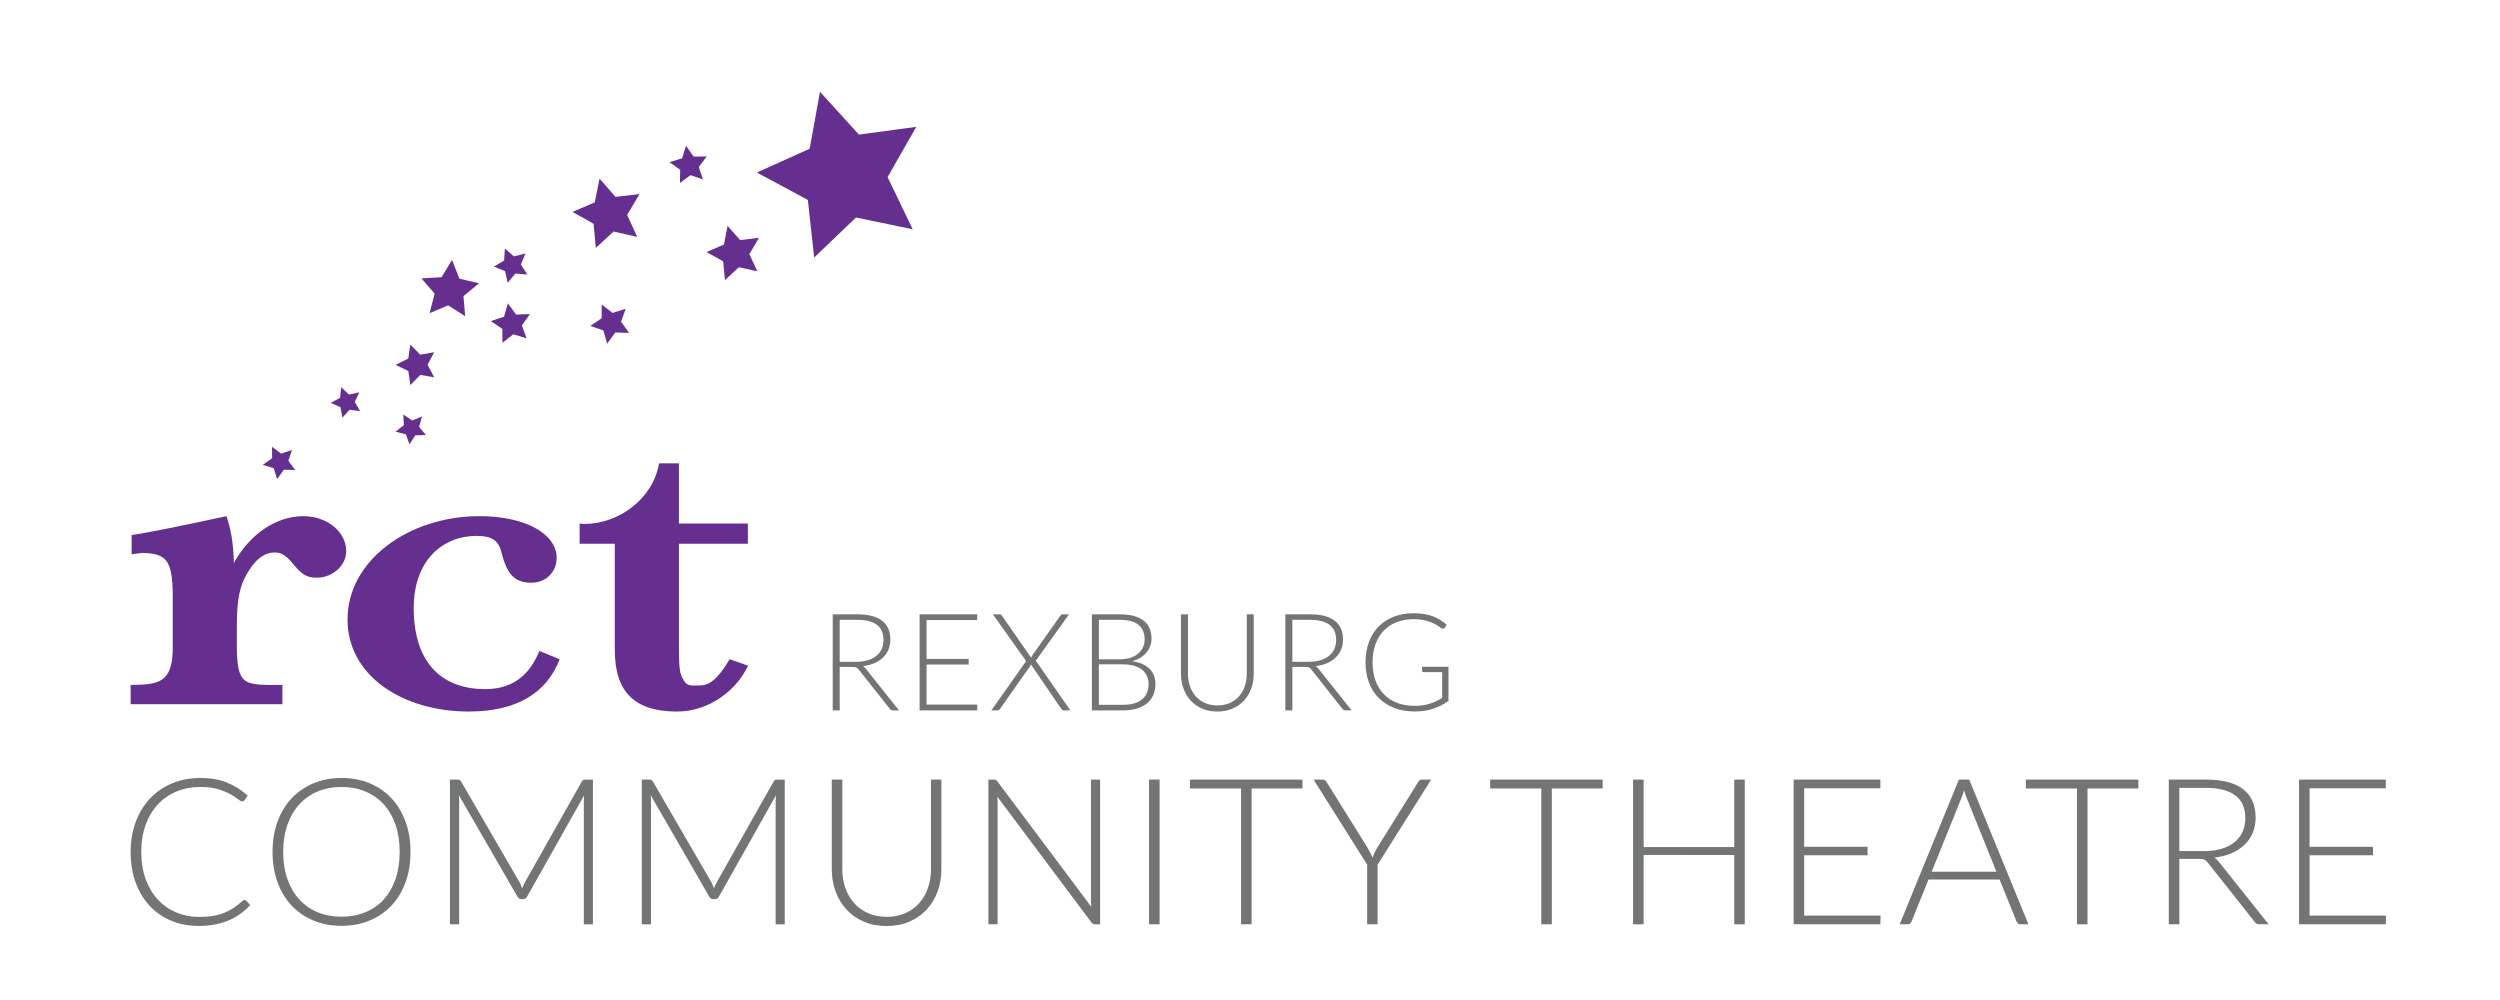<?xml version="1.0" encoding="UTF-8" standalone="no"?>
<!-- Created with Inkscape (http://www.inkscape.org/) -->

<svg
   width="375mm"
   height="150mm"
   viewBox="0 0 375 150"
   version="1.1"
   id="svg1"
   inkscape:version="1.3 (0e150ed, 2023-07-21)"
   sodipodi:docname="rct-logo.svg"
   inkscape:export-filename="rct-logo.png"
   inkscape:export-xdpi="96"
   inkscape:export-ydpi="96"
   xmlns:inkscape="http://www.inkscape.org/namespaces/inkscape"
   xmlns:sodipodi="http://sodipodi.sourceforge.net/DTD/sodipodi-0.dtd"
   xmlns="http://www.w3.org/2000/svg"
   xmlns:svg="http://www.w3.org/2000/svg">
  <sodipodi:namedview
     id="namedview1"
     pagecolor="#505050"
     bordercolor="#ffffff"
     borderopacity="1"
     inkscape:showpageshadow="0"
     inkscape:pageopacity="0"
     inkscape:pagecheckerboard="1"
     inkscape:deskcolor="#505050"
     inkscape:document-units="mm"
     inkscape:zoom="0.46368897"
     inkscape:cx="740.79829"
     inkscape:cy="335.3541"
     inkscape:window-width="1392"
     inkscape:window-height="1212"
     inkscape:window-x="2240"
     inkscape:window-y="25"
     inkscape:window-maximized="0"
     inkscape:current-layer="layer1" />
  <defs
     id="defs1">
    <clipPath
       clipPathUnits="userSpaceOnUse"
       id="clipPath2">
      <path
         d="M 0,723 H 1740 V 0 H 0 Z"
         transform="translate(-98.211,-357.074)"
         id="path2" />
    </clipPath>
    <clipPath
       clipPathUnits="userSpaceOnUse"
       id="clipPath4">
      <path
         d="M 0,723 H 1740 V 0 H 0 Z"
         transform="translate(-391.452,-271.997)"
         id="path4" />
    </clipPath>
    <clipPath
       clipPathUnits="userSpaceOnUse"
       id="clipPath6">
      <path
         d="M 0,723 H 1740 V 0 H 0 Z"
         transform="translate(-473.133,-351.153)"
         id="path6" />
    </clipPath>
    <clipPath
       clipPathUnits="userSpaceOnUse"
       id="clipPath8">
      <path
         d="M 0,723 H 1740 V 0 H 0 Z"
         transform="translate(-594.647,-270.277)"
         id="path8" />
    </clipPath>
    <clipPath
       clipPathUnits="userSpaceOnUse"
       id="clipPath10">
      <path
         d="M 0,723 H 1740 V 0 H 0 Z"
         transform="translate(-677.51,-240.935)"
         id="path10" />
    </clipPath>
    <clipPath
       clipPathUnits="userSpaceOnUse"
       id="clipPath12">
      <path
         d="M 0,723 H 1740 V 0 H 0 Z"
         transform="translate(-741.26,-236.983)"
         id="path12" />
    </clipPath>
    <clipPath
       clipPathUnits="userSpaceOnUse"
       id="clipPath14">
      <path
         d="M 0,723 H 1740 V 0 H 0 Z"
         transform="translate(-777.296,-240.797)"
         id="path14" />
    </clipPath>
    <clipPath
       clipPathUnits="userSpaceOnUse"
       id="clipPath16">
      <path
         d="M 0,723 H 1740 V 0 H 0 Z"
         transform="translate(-841.93,-240.378)"
         id="path16" />
    </clipPath>
    <clipPath
       clipPathUnits="userSpaceOnUse"
       id="clipPath18">
      <path
         d="M 0,723 H 1740 V 0 H 0 Z"
         transform="translate(-904.704,-270.277)"
         id="path18" />
    </clipPath>
    <clipPath
       clipPathUnits="userSpaceOnUse"
       id="clipPath20">
      <path
         d="M 0,723 H 1740 V 0 H 0 Z"
         transform="translate(-1000.261,-266.836)"
         id="path20" />
    </clipPath>
    <clipPath
       clipPathUnits="userSpaceOnUse"
       id="clipPath22">
      <path
         d="M 0,723 H 1740 V 0 H 0 Z"
         transform="translate(-175.508,-107.128)"
         id="path22" />
    </clipPath>
    <clipPath
       clipPathUnits="userSpaceOnUse"
       id="clipPath24">
      <path
         d="M 0,723 H 1740 V 0 H 0 Z"
         transform="translate(-281.831,-140.048)"
         id="path24" />
    </clipPath>
    <clipPath
       clipPathUnits="userSpaceOnUse"
       id="clipPath26">
      <path
         d="M 0,723 H 1740 V 0 H 0 Z"
         transform="translate(-414.208,-189.568)"
         id="path26" />
    </clipPath>
    <clipPath
       clipPathUnits="userSpaceOnUse"
       id="clipPath28">
      <path
         d="M 0,723 H 1740 V 0 H 0 Z"
         transform="translate(-545.605,-189.568)"
         id="path28" />
    </clipPath>
    <clipPath
       clipPathUnits="userSpaceOnUse"
       id="clipPath30">
      <path
         d="M 0,723 H 1740 V 0 H 0 Z"
         transform="translate(-615.366,-95.572)"
         id="path30" />
    </clipPath>
    <clipPath
       clipPathUnits="userSpaceOnUse"
       id="clipPath32">
      <path
         d="M 0,723 H 1740 V 0 H 0 Z"
         transform="translate(-761.612,-189.568)"
         id="path32" />
    </clipPath>
    <clipPath
       clipPathUnits="userSpaceOnUse"
       id="clipPath34">
      <path
         d="M 0,723 H 1740 V 0 H 0 Z"
         id="path34" />
    </clipPath>
    <clipPath
       clipPathUnits="userSpaceOnUse"
       id="clipPath36">
      <path
         d="M 0,723 H 1740 V 0 H 0 Z"
         transform="translate(-900.223,-183.474)"
         id="path36" />
    </clipPath>
    <clipPath
       clipPathUnits="userSpaceOnUse"
       id="clipPath38">
      <path
         d="M 0,723 H 1740 V 0 H 0 Z"
         transform="translate(-951.703,-131.293)"
         id="path38" />
    </clipPath>
    <clipPath
       clipPathUnits="userSpaceOnUse"
       id="clipPath40">
      <path
         d="M 0,723 H 1740 V 0 H 0 Z"
         transform="translate(-1105.865,-183.474)"
         id="path40" />
    </clipPath>
    <clipPath
       clipPathUnits="userSpaceOnUse"
       id="clipPath42">
      <path
         d="M 0,723 H 1740 V 0 H 0 Z"
         transform="translate(-1203.221,-189.568)"
         id="path42" />
    </clipPath>
    <clipPath
       clipPathUnits="userSpaceOnUse"
       id="clipPath44">
      <path
         d="M 0,723 H 1740 V 0 H 0 Z"
         transform="translate(-1296.236,-96.412)"
         id="path44" />
    </clipPath>
    <clipPath
       clipPathUnits="userSpaceOnUse"
       id="clipPath46">
      <path
         d="M 0,723 H 1740 V 0 H 0 Z"
         transform="translate(-1375.591,-126.46)"
         id="path46" />
    </clipPath>
    <clipPath
       clipPathUnits="userSpaceOnUse"
       id="clipPath48">
      <path
         d="M 0,723 H 1740 V 0 H 0 Z"
         transform="translate(-1472.81,-183.474)"
         id="path48" />
    </clipPath>
    <clipPath
       clipPathUnits="userSpaceOnUse"
       id="clipPath50">
      <path
         d="M 0,723 H 1740 V 0 H 0 Z"
         transform="translate(-1518.055,-140.608)"
         id="path50" />
    </clipPath>
    <clipPath
       clipPathUnits="userSpaceOnUse"
       id="clipPath52">
      <path
         d="M 0,723 H 1740 V 0 H 0 Z"
         transform="translate(-1642.449,-96.412)"
         id="path52" />
    </clipPath>
    <clipPath
       clipPathUnits="userSpaceOnUse"
       id="clipPath54">
      <path
         d="M 0,723 H 1740 V 0 H 0 Z"
         transform="translate(-633.257,-566.542)"
         id="path54" />
    </clipPath>
    <clipPath
       clipPathUnits="userSpaceOnUse"
       id="clipPath56">
      <path
         d="M 0,723 H 1740 V 0 H 0 Z"
         transform="translate(-526.849,-537.731)"
         id="path56" />
    </clipPath>
    <clipPath
       clipPathUnits="userSpaceOnUse"
       id="clipPath58">
      <path
         d="M 0,723 H 1740 V 0 H 0 Z"
         transform="translate(-489.583,-600.678)"
         id="path58" />
    </clipPath>
    <clipPath
       clipPathUnits="userSpaceOnUse"
       id="clipPath60">
      <path
         d="M 0,723 H 1740 V 0 H 0 Z"
         transform="translate(-369.263,-535.516)"
         id="path60" />
    </clipPath>
    <clipPath
       clipPathUnits="userSpaceOnUse"
       id="clipPath62">
      <path
         d="M 0,723 H 1740 V 0 H 0 Z"
         transform="translate(-305.479,-465.156)"
         id="path62" />
    </clipPath>
    <clipPath
       clipPathUnits="userSpaceOnUse"
       id="clipPath64">
      <path
         d="M 0,723 H 1740 V 0 H 0 Z"
         transform="translate(-299.759,-425.616)"
         id="path64" />
    </clipPath>
    <clipPath
       clipPathUnits="userSpaceOnUse"
       id="clipPath66">
      <path
         d="M 0,723 H 1740 V 0 H 0 Z"
         transform="translate(-254.722,-441.952)"
         id="path66" />
    </clipPath>
    <clipPath
       clipPathUnits="userSpaceOnUse"
       id="clipPath68">
      <path
         d="M 0,723 H 1740 V 0 H 0 Z"
         transform="translate(-210.259,-401.683)"
         id="path68" />
    </clipPath>
    <clipPath
       clipPathUnits="userSpaceOnUse"
       id="clipPath70">
      <path
         d="M 0,723 H 1740 V 0 H 0 Z"
         transform="translate(-368.793,-491.772)"
         id="path70" />
    </clipPath>
    <clipPath
       clipPathUnits="userSpaceOnUse"
       id="clipPath72">
      <path
         d="M 0,723 H 1740 V 0 H 0 Z"
         transform="translate(-438.985,-495.545)"
         id="path72" />
    </clipPath>
    <clipPath
       clipPathUnits="userSpaceOnUse"
       id="clipPath74">
      <path
         d="M 0,723 H 1740 V 0 H 0 Z"
         transform="translate(-326.705,-506.984)"
         id="path74" />
    </clipPath>
    <clipPath
       clipPathUnits="userSpaceOnUse"
       id="clipPath76">
      <path
         d="M 0,723 H 1740 V 0 H 0 Z"
         transform="translate(-444.556,-561.317)"
         id="path76" />
    </clipPath>
  </defs>
  <g
     inkscape:label="Layer 1"
     inkscape:groupmode="layer"
     id="layer1">
    <path
       id="path1"
       d="m 0,0 c 10.898,1.573 35.991,6.662 64.938,12.953 3.065,-8.493 4.768,-18.873 5.109,-32.085 10.897,19.817 28.947,32.085 47.678,32.085 15.665,0 29.244,-10.38 29.244,-23.907 0,-10.38 -9.833,-18.244 -20.049,-18.244 -7.152,0 -10.557,2.202 -17.369,10.696 -4.086,4.718 -7.152,6.605 -11.579,6.605 -6.47,0 -12.26,-4.089 -17.368,-11.953 -6.471,-10.066 -8.514,-18.874 -8.514,-39.006 v -16.671 c 0.681,-21.075 4.768,-22.794 21.455,-23.109 h 9.746 v -13.211 H -0.659 v 13.211 h 2.043 c 16.687,0.315 26.093,1.719 26.774,23.109 v 41.207 c -0.681,21.075 -4.427,25.794 -21.115,26.109 l -7.043,-1 z"
       style="fill:#652f90 icc-color(sRGB-IEC61966-2, 0.1, 0.396, 0.184, 0.565);fill-opacity:1;fill-rule:nonzero;stroke:none"
       transform="matrix(0.219,0,0,-0.219,19.742,80.26)"
       clip-path="url(#clipPath2)" />
    <path
       id="path3"
       d="m 0,0 c -9.195,-23.591 -30.013,-35.804 -62.366,-35.804 -44.953,0 -82.966,24.367 -82.966,63.058 0,40.578 42.1,70.776 90.459,70.776 30.99,0 52.786,-11.953 52.786,-28.625 0,-9.751 -7.492,-16.987 -17.369,-16.987 -11.238,0 -16.687,5.663 -20.433,20.761 -2.043,8.179 -6.471,11.325 -17.028,11.325 -23.158,0 -43.077,-16.672 -43.077,-49.386 0,-39.32 20.941,-55.564 48.867,-55.564 19.071,0 30.693,9.807 37.164,26.164 z"
       style="fill:#652f90 icc-color(sRGB-IEC61966-2, 0.1, 0.396, 0.184, 0.565);fill-opacity:1;fill-rule:nonzero;stroke:none"
       transform="matrix(0.219,0,0,-0.219,83.956,98.89)"
       clip-path="url(#clipPath4)" />
    <path
       id="path5"
       d="m 0,0 v -69.203 c 0,-16.357 0.341,-19.817 3.406,-24.535 2.384,-4.405 6.47,-3.292 11.579,-3.292 7.832,0 14.281,8.775 19.73,17.897 l 12.601,-4.403 c -7.493,-16.357 -26.202,-31.424 -48.679,-31.424 -27.925,0 -42.569,12.413 -42.569,41.983 V 0 h -24.093 v 13.841 c 1.703,-0.315 3.065,-0.315 3.065,-0.315 23.839,0 47.251,17.301 51.337,41.522 H 0 V 13.841 H 47.207 V 0 Z"
       style="fill:#652f90 icc-color(sRGB-IEC61966-2, 0.1, 0.396, 0.184, 0.565);fill-opacity:1;fill-rule:nonzero;stroke:none"
       transform="matrix(0.219,0,0,-0.219,101.842,81.556)"
       clip-path="url(#clipPath6)" />
    <path
       id="path7"
       d="m 0,0 c 2.914,0 5.525,0.349 7.835,1.046 2.31,0.698 4.262,1.697 5.859,3 1.597,1.302 2.814,2.866 3.651,4.696 0.837,1.829 1.255,3.89 1.255,6.185 0,4.68 -1.527,8.152 -4.58,10.416 -3.054,2.262 -7.51,3.393 -13.369,3.393 H -11.393 V 0 Z M 29.202,-33.294 H 25.11 c -0.527,0 -0.969,0.085 -1.325,0.256 -0.357,0.17 -0.69,0.488 -1,0.953 L 1.674,-5.394 c -0.248,0.341 -0.504,0.635 -0.767,0.883 -0.264,0.248 -0.558,0.443 -0.884,0.582 -0.325,0.139 -0.713,0.24 -1.162,0.302 -0.45,0.062 -1,0.093 -1.651,0.093 h -8.603 v -29.76 h -4.789 V 32.504 H 0.651 c 7.564,0 13.229,-1.465 16.996,-4.395 3.767,-2.929 5.649,-7.23 5.649,-12.904 0,-2.511 -0.434,-4.805 -1.301,-6.882 C 21.126,6.246 19.879,4.425 18.251,2.859 16.624,1.294 14.655,0.016 12.346,-0.977 10.036,-1.969 7.44,-2.635 4.557,-2.976 c 0.744,-0.465 1.41,-1.086 2,-1.86 z"
       style="fill:#737474 icc-color(sRGB-IEC61966-2, 0.1, 0.451, 0.455, 0.455);fill-opacity:1;fill-rule:nonzero;stroke:none"
       transform="matrix(0.219,0,0,-0.219,128.451,99.266)"
       clip-path="url(#clipPath8)" />
    <path
       id="path9"
       d="M 0,0 -0.093,-3.952 H -39.525 V 61.846 H -0.093 V 57.893 H -34.736 V 31.295 h 28.83 v -3.859 h -28.83 V 0 Z"
       style="fill:#737474 icc-color(sRGB-IEC61966-2, 0.1, 0.451, 0.455, 0.455);fill-opacity:1;fill-rule:nonzero;stroke:none"
       transform="matrix(0.219,0,0,-0.219,146.596,105.692)"
       clip-path="url(#clipPath10)" />
    <path
       id="path11"
       d="m 0,0 h -4.696 c -0.435,0 -0.776,0.132 -1.023,0.396 -0.249,0.262 -0.45,0.518 -0.605,0.766 l -20.739,30.365 c -0.124,-0.465 -0.341,-0.93 -0.651,-1.395 L -48.081,1.162 C -48.298,0.884 -48.522,0.62 -48.755,0.372 -48.988,0.123 -49.29,0 -49.662,0 h -4.464 l 23.808,33.759 -22.738,32.039 h 4.696 c 0.434,0 0.752,-0.094 0.953,-0.279 0.201,-0.186 0.38,-0.404 0.535,-0.651 l 19.995,-28.784 c 0.186,0.465 0.419,0.93 0.698,1.395 l 19.297,27.342 c 0.155,0.28 0.349,0.512 0.581,0.698 0.233,0.185 0.504,0.279 0.814,0.279 h 4.557 l -22.738,-31.76 z"
       style="fill:#737474 icc-color(sRGB-IEC61966-2, 0.1, 0.451, 0.455, 0.455);fill-opacity:1;fill-rule:nonzero;stroke:none"
       transform="matrix(0.219,0,0,-0.219,160.556,106.557)"
       clip-path="url(#clipPath12)" />
    <path
       id="path13"
       d="m 0,0 c 5.766,0 10.129,1.247 13.09,3.743 2.96,2.494 4.44,6.006 4.44,10.532 0,2.077 -0.395,3.945 -1.185,5.603 -0.791,1.658 -1.93,3.069 -3.418,4.231 -1.488,1.163 -3.318,2.054 -5.487,2.674 -2.17,0.62 -4.635,0.931 -7.394,0.931 H -16.508 V 0 Z M -16.508,58.217 V 31.201 h 14.229 c 3.038,0 5.634,0.387 7.789,1.162 2.155,0.775 3.921,1.798 5.301,3.07 1.379,1.27 2.395,2.712 3.046,4.324 0.651,1.611 0.976,3.27 0.976,4.975 0,4.433 -1.403,7.789 -4.208,10.068 -2.806,2.278 -7.138,3.417 -12.997,3.417 z m 14.136,3.767 c 3.751,0 7.006,-0.373 9.766,-1.116 2.758,-0.744 5.037,-1.837 6.835,-3.278 1.797,-1.442 3.131,-3.201 3.999,-5.277 0.867,-2.079 1.302,-4.434 1.302,-7.069 0,-1.736 -0.302,-3.41 -0.907,-5.022 -0.604,-1.613 -1.473,-3.1 -2.604,-4.464 -1.132,-1.364 -2.527,-2.55 -4.185,-3.557 -1.659,-1.008 -3.557,-1.775 -5.696,-2.302 5.176,-0.744 9.153,-2.458 11.927,-5.138 2.774,-2.682 4.162,-6.208 4.162,-10.579 0,-2.79 -0.497,-5.301 -1.488,-7.533 C 19.747,4.417 18.305,2.525 16.415,0.976 14.523,-0.574 12.198,-1.76 9.439,-2.581 6.68,-3.403 3.549,-3.813 0.046,-3.813 h -21.343 v 65.797 z"
       style="fill:#737474 icc-color(sRGB-IEC61966-2, 0.1, 0.451, 0.455, 0.455);fill-opacity:1;fill-rule:nonzero;stroke:none"
       transform="matrix(0.219,0,0,-0.219,168.448,105.722)"
       clip-path="url(#clipPath14)" />
    <path
       id="path15"
       d="m 0,0 c 3.162,0 5.99,0.55 8.486,1.65 2.495,1.101 4.611,2.628 6.347,4.581 1.736,1.953 3.062,4.254 3.976,6.905 0.914,2.651 1.372,5.51 1.372,8.58 v 40.687 h 4.743 V 21.716 c 0,-3.627 -0.574,-7.015 -1.721,-10.16 C 22.056,8.408 20.405,5.665 18.251,3.325 16.096,0.983 13.477,-0.853 10.393,-2.186 7.308,-3.518 3.843,-4.185 0,-4.185 c -3.844,0 -7.309,0.667 -10.393,1.999 -3.085,1.333 -5.704,3.169 -7.858,5.511 -2.155,2.34 -3.806,5.083 -4.953,8.231 -1.147,3.145 -1.72,6.533 -1.72,10.16 v 40.687 h 4.789 V 21.762 c 0,-3.069 0.457,-5.929 1.372,-8.579 0.914,-2.651 2.232,-4.953 3.952,-6.906 C -13.09,4.324 -10.982,2.79 -8.486,1.674 -5.991,0.558 -3.162,0 0,0"
       style="fill:#737474 icc-color(sRGB-IEC61966-2, 0.1, 0.451, 0.455, 0.455);fill-opacity:1;fill-rule:nonzero;stroke:none"
       transform="matrix(0.219,0,0,-0.219,182.601,105.814)"
       clip-path="url(#clipPath16)" />
    <path
       id="path17"
       d="m 0,0 c 2.914,0 5.525,0.349 7.835,1.046 2.31,0.698 4.263,1.697 5.859,3 1.597,1.302 2.814,2.866 3.651,4.696 0.837,1.829 1.256,3.89 1.256,6.185 0,4.68 -1.528,8.152 -4.581,10.416 -3.054,2.262 -7.51,3.393 -13.369,3.393 H -11.393 V 0 Z M 29.202,-33.294 H 25.11 c -0.527,0 -0.969,0.085 -1.325,0.256 -0.357,0.17 -0.69,0.488 -1,0.953 L 1.674,-5.394 c -0.248,0.341 -0.504,0.635 -0.767,0.883 -0.263,0.248 -0.558,0.443 -0.884,0.582 -0.325,0.139 -0.713,0.24 -1.162,0.302 -0.45,0.062 -1,0.093 -1.651,0.093 h -8.603 v -29.76 h -4.789 V 32.504 H 0.651 c 7.564,0 13.229,-1.465 16.995,-4.395 3.767,-2.929 5.651,-7.23 5.651,-12.904 0,-2.511 -0.435,-4.805 -1.303,-6.882 C 21.126,6.246 19.879,4.425 18.251,2.859 16.624,1.294 14.655,0.016 12.346,-0.977 10.036,-1.969 7.44,-2.635 4.557,-2.976 c 0.744,-0.465 1.411,-1.086 2,-1.86 z"
       style="fill:#737474 icc-color(sRGB-IEC61966-2, 0.1, 0.451, 0.455, 0.455);fill-opacity:1;fill-rule:nonzero;stroke:none"
       transform="matrix(0.219,0,0,-0.219,196.347,99.266)"
       clip-path="url(#clipPath18)" />
    <path
       id="path19"
       d="m 0,0 v -23.389 c -3.286,-2.325 -6.789,-4.108 -10.509,-5.347 -3.72,-1.24 -7.905,-1.861 -12.555,-1.861 -5.208,0 -9.889,0.798 -14.043,2.395 -4.155,1.597 -7.696,3.859 -10.625,6.789 -2.93,2.93 -5.178,6.471 -6.743,10.626 -1.566,4.153 -2.348,8.772 -2.348,13.856 0,5.084 0.767,9.696 2.302,13.834 1.534,4.139 3.735,7.673 6.603,10.603 2.866,2.929 6.331,5.191 10.393,6.789 4.06,1.596 8.632,2.394 13.716,2.394 2.512,0 4.829,-0.171 6.953,-0.511 2.123,-0.342 4.099,-0.846 5.928,-1.512 1.829,-0.667 3.534,-1.488 5.116,-2.465 1.581,-0.976 3.099,-2.099 4.556,-3.371 l -1.302,-2.045 c -0.434,-0.744 -1.086,-0.916 -1.953,-0.512 -0.465,0.186 -1.132,0.62 -1.999,1.302 -0.868,0.681 -2.062,1.395 -3.581,2.139 -1.519,0.744 -3.402,1.41 -5.649,1.999 -2.248,0.589 -4.984,0.885 -8.207,0.885 -4.279,0 -8.146,-0.684 -11.603,-2.047 -3.457,-1.364 -6.401,-3.318 -8.835,-5.86 -2.433,-2.541 -4.308,-5.641 -5.626,-9.299 -1.318,-3.659 -1.976,-7.766 -1.976,-12.323 0,-4.619 0.658,-8.773 1.976,-12.462 1.318,-3.689 3.224,-6.82 5.72,-9.392 2.494,-2.574 5.525,-4.542 9.091,-5.906 3.564,-1.365 7.579,-2.046 12.043,-2.046 1.953,0 3.759,0.124 5.417,0.372 1.658,0.248 3.239,0.596 4.743,1.047 1.503,0.448 2.96,1.006 4.371,1.673 1.41,0.666 2.844,1.418 4.302,2.255 v 17.717 h -12.602 c -0.342,0 -0.628,0.109 -0.86,0.325 -0.233,0.217 -0.349,0.465 -0.349,0.744 V 0 Z"
       style="fill:#737474 icc-color(sRGB-IEC61966-2, 0.1, 0.451, 0.455, 0.455);fill-opacity:1;fill-rule:nonzero;stroke:none"
       transform="matrix(0.219,0,0,-0.219,217.272,100.02)"
       clip-path="url(#clipPath20)" />
    <path
       id="path21"
       d="m 0,0 c 0.467,0 0.864,-0.164 1.191,-0.491 l 2.802,-3.011 c -2.056,-2.195 -4.285,-4.167 -6.689,-5.918 -2.406,-1.751 -5.044,-3.247 -7.915,-4.484 -2.872,-1.237 -6.024,-2.194 -9.456,-2.871 -3.432,-0.676 -7.203,-1.016 -11.312,-1.016 -6.864,0 -13.157,1.202 -18.876,3.608 -5.72,2.404 -10.635,5.813 -14.744,10.226 -4.109,4.413 -7.296,9.747 -9.561,16.004 -2.265,6.257 -3.396,13.214 -3.396,20.873 0,7.517 1.166,14.381 3.502,20.592 2.334,6.209 5.603,11.545 9.805,16.004 4.203,4.459 9.246,7.915 15.13,10.367 5.883,2.451 12.373,3.677 19.471,3.677 6.77,0 12.771,-1.05 18.001,-3.152 5.229,-2.102 9.992,-5.067 14.289,-8.895 L 0.07,68.361 C -0.304,67.8 -0.887,67.52 -1.681,67.52 c -0.56,0 -1.471,0.514 -2.732,1.542 -1.26,1.026 -3.011,2.158 -5.253,3.396 -2.241,1.237 -5.032,2.37 -8.369,3.397 -3.34,1.027 -7.344,1.541 -12.013,1.541 -5.977,0 -11.452,-1.027 -16.425,-3.081 -4.972,-2.056 -9.245,-4.998 -12.817,-8.825 -3.572,-3.83 -6.363,-8.5 -8.37,-14.009 -2.008,-5.51 -3.012,-11.698 -3.012,-18.561 0,-7.004 1.016,-13.262 3.047,-18.771 2.031,-5.511 4.821,-10.169 8.37,-13.974 3.548,-3.806 7.739,-6.723 12.572,-8.755 4.833,-2.031 10.051,-3.047 15.655,-3.047 3.548,0 6.711,0.233 9.49,0.701 2.778,0.466 5.334,1.166 7.67,2.101 2.334,0.933 4.506,2.077 6.514,3.432 2.007,1.354 3.992,2.942 5.953,4.763 0.233,0.186 0.467,0.338 0.701,0.455 C -0.467,-0.059 -0.234,0 0,0"
       style="fill:#737474 icc-color(sRGB-IEC61966-2, 0.1, 0.451, 0.455, 0.455);fill-opacity:1;fill-rule:nonzero;stroke:none"
       transform="matrix(0.219,0,0,-0.219,36.668,134.993)"
       clip-path="url(#clipPath22)" />
    <path
       id="path23"
       d="m 0,0 c 0,6.91 -0.958,13.121 -2.872,18.631 -1.915,5.509 -4.623,10.179 -8.125,14.009 -3.502,3.827 -7.704,6.759 -12.607,8.79 -4.903,2.031 -10.321,3.046 -16.25,3.046 -5.884,0 -11.277,-1.015 -16.179,-3.046 -4.904,-2.031 -9.118,-4.963 -12.643,-8.79 -3.526,-3.83 -6.258,-8.5 -8.195,-14.009 C -78.809,13.121 -79.778,6.91 -79.778,0 c 0,-6.958 0.969,-13.18 2.907,-18.666 1.937,-5.487 4.669,-10.145 8.195,-13.974 3.525,-3.829 7.739,-6.747 12.643,-8.755 4.902,-2.008 10.295,-3.011 16.179,-3.011 5.929,0 11.347,1.003 16.25,3.011 4.903,2.008 9.105,4.926 12.607,8.755 3.502,3.829 6.21,8.487 8.125,13.974 C -0.958,-13.18 0,-6.958 0,0 m 7.424,0 c 0,-7.659 -1.144,-14.604 -3.432,-20.837 -2.288,-6.234 -5.51,-11.557 -9.665,-15.97 -4.157,-4.412 -9.141,-7.822 -14.955,-10.226 -5.813,-2.406 -12.222,-3.608 -19.226,-3.608 -7.004,0 -13.402,1.202 -19.191,3.608 -5.791,2.404 -10.764,5.814 -14.919,10.226 -4.157,4.413 -7.379,9.736 -9.666,15.97 -2.288,6.233 -3.432,13.178 -3.432,20.837 0,7.611 1.144,14.534 3.432,20.767 2.287,6.234 5.509,11.558 9.666,15.97 4.155,4.413 9.128,7.833 14.919,10.261 5.789,2.428 12.187,3.642 19.191,3.642 7.004,0 13.413,-1.202 19.226,-3.607 C -14.814,44.627 -9.83,41.207 -5.673,36.772 -1.518,32.335 1.704,27.001 3.992,20.767 6.28,14.534 7.424,7.611 7.424,0"
       style="fill:#737474 icc-color(sRGB-IEC61966-2, 0.1, 0.451, 0.455, 0.455);fill-opacity:1;fill-rule:nonzero;stroke:none"
       transform="matrix(0.219,0,0,-0.219,59.951,127.784)"
       clip-path="url(#clipPath24)" />
    <path
       id="path25"
       d="m 0,0 v -99.11 h -6.233 v 84.47 c 0,1.215 0.069,2.499 0.21,3.854 l -39.014,-69.272 c -0.654,-1.215 -1.588,-1.821 -2.801,-1.821 h -1.121 c -1.215,0 -2.148,0.606 -2.802,1.821 l -40.064,69.411 c 0.14,-1.401 0.211,-2.731 0.211,-3.993 v -84.47 h -6.304 V 0 h 4.973 c 0.653,0 1.167,-0.071 1.541,-0.21 0.373,-0.141 0.746,-0.515 1.12,-1.121 l 39.994,-68.921 c 0.701,-1.308 1.307,-2.709 1.821,-4.203 0.28,0.747 0.584,1.482 0.911,2.206 0.326,0.724 0.676,1.412 1.051,2.067 l 38.873,68.851 c 0.373,0.606 0.758,0.98 1.155,1.121 0.397,0.139 0.922,0.21 1.576,0.21 z"
       style="fill:#737474 icc-color(sRGB-IEC61966-2, 0.1, 0.451, 0.455, 0.455);fill-opacity:1;fill-rule:nonzero;stroke:none"
       transform="matrix(0.219,0,0,-0.219,88.939,116.94)"
       clip-path="url(#clipPath26)" />
    <path
       id="path27"
       d="m 0,0 v -99.11 h -6.233 v 84.47 c 0,1.215 0.069,2.499 0.21,3.854 l -39.014,-69.272 c -0.654,-1.215 -1.588,-1.821 -2.801,-1.821 h -1.121 c -1.215,0 -2.148,0.606 -2.802,1.821 l -40.064,69.411 c 0.14,-1.401 0.211,-2.731 0.211,-3.993 v -84.47 h -6.304 V 0 h 4.973 c 0.653,0 1.167,-0.071 1.541,-0.21 0.373,-0.141 0.746,-0.515 1.12,-1.121 l 39.994,-68.921 c 0.701,-1.308 1.307,-2.709 1.821,-4.203 0.28,0.747 0.584,1.482 0.911,2.206 0.326,0.724 0.676,1.412 1.051,2.067 l 38.873,68.851 c 0.373,0.606 0.758,0.98 1.155,1.121 0.397,0.139 0.922,0.21 1.576,0.21 z"
       style="fill:#737474 icc-color(sRGB-IEC61966-2, 0.1, 0.451, 0.455, 0.455);fill-opacity:1;fill-rule:nonzero;stroke:none"
       transform="matrix(0.219,0,0,-0.219,117.712,116.94)"
       clip-path="url(#clipPath28)" />
    <path
       id="path29"
       d="m 0,0 c 4.763,0 9.023,0.828 12.783,2.486 3.758,1.657 6.945,3.958 9.56,6.899 2.615,2.942 4.611,6.409 5.989,10.401 1.377,3.993 2.066,8.301 2.066,12.923 v 61.287 h 7.144 V 32.709 c 0,-5.463 -0.864,-10.565 -2.591,-15.304 C 33.223,12.665 30.736,8.533 27.491,5.008 24.245,1.481 20.3,-1.285 15.654,-3.293 11.008,-5.299 5.789,-6.304 0,-6.304 c -5.79,0 -11.009,1.005 -15.654,3.011 -4.647,2.008 -8.593,4.774 -11.837,8.301 -3.247,3.525 -5.733,7.657 -7.46,12.397 -1.728,4.739 -2.591,9.841 -2.591,15.304 v 61.287 h 7.214 V 32.779 c 0,-4.623 0.688,-8.93 2.066,-12.922 1.377,-3.993 3.362,-7.46 5.954,-10.402 2.591,-2.941 5.766,-5.253 9.525,-6.934 C -9.025,0.84 -4.763,0 0,0"
       style="fill:#737474 icc-color(sRGB-IEC61966-2, 0.1, 0.451, 0.455, 0.455);fill-opacity:1;fill-rule:nonzero;stroke:none"
       transform="matrix(0.219,0,0,-0.219,132.988,137.523)"
       clip-path="url(#clipPath30)" />
    <path
       id="path31"
       d="m 0,0 v -99.11 h -3.362 c -0.607,0 -1.109,0.105 -1.506,0.316 -0.397,0.21 -0.782,0.571 -1.155,1.085 l -64.369,86.012 c 0.14,-1.401 0.211,-2.732 0.211,-3.993 v -83.42 h -6.305 V 0 h 3.573 c 0.653,0 1.156,-0.082 1.506,-0.245 0.35,-0.164 0.735,-0.526 1.155,-1.086 l 64.229,-85.801 c -0.141,1.401 -0.21,2.731 -0.21,3.992 V 0 Z"
       style="fill:#737474 icc-color(sRGB-IEC61966-2, 0.1, 0.451, 0.455, 0.455);fill-opacity:1;fill-rule:nonzero;stroke:none"
       transform="matrix(0.219,0,0,-0.219,165.013,116.94)"
       clip-path="url(#clipPath32)" />
    <path
       id="path33"
       d="m 802.305,90.458 h -7.215 v 99.11 h 7.215 z"
       style="fill:#737474 icc-color(sRGB-IEC61966-2, 0.1, 0.451, 0.455, 0.455);fill-opacity:1;fill-rule:nonzero;stroke:none"
       transform="matrix(0.219,0,0,-0.219,-1.764,158.451)"
       clip-path="url(#clipPath34)" />
    <path
       id="path35"
       d="m 0,0 h -34.811 v -93.016 h -7.214 V 0 H -77.046 V 6.094 H 0 Z"
       style="fill:#737474 icc-color(sRGB-IEC61966-2, 0.1, 0.451, 0.455, 0.455);fill-opacity:1;fill-rule:nonzero;stroke:none"
       transform="matrix(0.219,0,0,-0.219,195.366,118.274)"
       clip-path="url(#clipPath36)" />
    <path
       id="path37"
       d="M 0,0 V -40.834 H -7.144 V 0 l -36.702,58.275 h 6.303 c 0.654,0 1.191,-0.153 1.612,-0.456 0.419,-0.303 0.77,-0.735 1.051,-1.295 L -6.514,10.997 c 0.606,-1.076 1.167,-2.113 1.681,-3.117 0.514,-1.005 0.956,-1.997 1.331,-2.977 0.374,0.98 0.793,1.972 1.26,2.977 0.467,1.004 1.004,2.041 1.612,3.117 l 28.367,45.527 c 0.233,0.513 0.571,0.933 1.016,1.26 0.442,0.327 0.991,0.491 1.645,0.491 h 6.304 z"
       style="fill:#737474 icc-color(sRGB-IEC61966-2, 0.1, 0.451, 0.455, 0.455);fill-opacity:1;fill-rule:nonzero;stroke:none"
       transform="matrix(0.219,0,0,-0.219,206.639,129.701)"
       clip-path="url(#clipPath38)" />
    <path
       id="path39"
       d="m 0,0 h -34.811 v -93.016 h -7.214 V 0 H -77.046 V 6.094 H 0 Z"
       style="fill:#737474 icc-color(sRGB-IEC61966-2, 0.1, 0.451, 0.455, 0.455);fill-opacity:1;fill-rule:nonzero;stroke:none"
       transform="matrix(0.219,0,0,-0.219,240.397,118.274)"
       clip-path="url(#clipPath40)" />
    <path
       id="path41"
       d="m 0,0 v -99.11 h -7.214 v 47.489 H -69.271 V -99.11 h -7.214 V 0 h 7.214 V -46.228 H -7.214 V 0 Z"
       style="fill:#737474 icc-color(sRGB-IEC61966-2, 0.1, 0.451, 0.455, 0.455);fill-opacity:1;fill-rule:nonzero;stroke:none"
       transform="matrix(0.219,0,0,-0.219,261.716,116.94)"
       clip-path="url(#clipPath42)" />
    <path
       id="path43"
       d="M 0,0 -0.14,-5.953 H -59.536 V 93.156 H -0.14 V 87.202 H -52.321 V 47.139 H -8.895 V 41.325 H -52.321 V 0 Z"
       style="fill:#737474 icc-color(sRGB-IEC61966-2, 0.1, 0.451, 0.455, 0.455);fill-opacity:1;fill-rule:nonzero;stroke:none"
       transform="matrix(0.219,0,0,-0.219,282.085,137.339)"
       clip-path="url(#clipPath44)" />
    <path
       id="path45"
       d="m 0,0 -20.172,50.08 c -0.7,1.634 -1.377,3.596 -2.031,5.884 -0.28,-1.121 -0.584,-2.184 -0.911,-3.187 -0.327,-1.005 -0.677,-1.926 -1.051,-2.767 L -44.337,0 Z M 21.923,-36.001 H 16.39 c -0.654,0 -1.191,0.175 -1.611,0.525 -0.421,0.35 -0.747,0.806 -0.98,1.366 L 2.172,-5.323 H -46.507 L -58.135,-34.11 c -0.186,-0.515 -0.514,-0.958 -0.98,-1.331 -0.468,-0.374 -1.028,-0.56 -1.681,-0.56 h -5.464 l 40.555,99.109 h 7.074 z"
       style="fill:#737474 icc-color(sRGB-IEC61966-2, 0.1, 0.451, 0.455, 0.455);fill-opacity:1;fill-rule:nonzero;stroke:none"
       transform="matrix(0.219,0,0,-0.219,299.462,130.759)"
       clip-path="url(#clipPath46)" />
    <path
       id="path47"
       d="m 0,0 h -34.811 v -93.016 h -7.214 V 0 H -77.046 V 6.094 H 0 Z"
       style="fill:#737474 icc-color(sRGB-IEC61966-2, 0.1, 0.451, 0.455, 0.455);fill-opacity:1;fill-rule:nonzero;stroke:none"
       transform="matrix(0.219,0,0,-0.219,320.75,118.274)"
       clip-path="url(#clipPath48)" />
    <path
       id="path49"
       d="m 0,0 c 4.388,0 8.322,0.526 11.802,1.576 3.478,1.051 6.42,2.556 8.825,4.518 2.405,1.96 4.238,4.318 5.498,7.074 1.261,2.755 1.892,5.86 1.892,9.315 0,7.051 -2.301,12.28 -6.9,15.69 C 16.518,41.581 9.805,43.286 0.98,43.286 H -17.16 V 0 Z m 43.986,-50.15 h -6.164 c -0.794,0 -1.459,0.128 -1.996,0.385 -0.537,0.256 -1.04,0.736 -1.506,1.436 L 2.521,-8.125 c -0.374,0.513 -0.76,0.957 -1.156,1.331 -0.397,0.373 -0.84,0.665 -1.33,0.876 -0.491,0.209 -1.075,0.36 -1.751,0.454 -0.678,0.094 -1.506,0.141 -2.487,0.141 H -17.16 V -50.15 h -7.215 V 48.959 H 0.98 c 11.393,0 19.927,-2.206 25.601,-6.619 5.673,-4.412 8.51,-10.891 8.51,-19.437 0,-3.782 -0.655,-7.238 -1.962,-10.365 C 31.822,9.408 29.942,6.665 27.491,4.308 25.039,1.949 22.074,0.023 18.595,-1.471 15.117,-2.966 11.206,-3.969 6.864,-4.483 c 1.12,-0.7 2.124,-1.635 3.012,-2.801 z"
       style="fill:#737474 icc-color(sRGB-IEC61966-2, 0.1, 0.451, 0.455, 0.455);fill-opacity:1;fill-rule:nonzero;stroke:none"
       transform="matrix(0.219,0,0,-0.219,330.658,127.661)"
       clip-path="url(#clipPath50)" />
    <path
       id="path51"
       d="M 0,0 -0.14,-5.953 H -59.536 V 93.156 H -0.14 V 87.202 H -52.321 V 47.139 H -8.895 V 41.325 H -52.321 V 0 Z"
       style="fill:#737474 icc-color(sRGB-IEC61966-2, 0.1, 0.451, 0.455, 0.455);fill-opacity:1;fill-rule:nonzero;stroke:none"
       transform="matrix(0.219,0,0,-0.219,357.898,137.339)"
       clip-path="url(#clipPath52)" />
    <path
       id="path53"
       d="m 0,0 -38.83,8.072 -28.662,-27.412 -4.323,39.424 -34.927,18.789 36.159,16.294 7.076,39.023 26.67,-29.353 39.3,5.328 -19.676,-34.435 z"
       style="fill:#652f90 icc-color(sRGB-IEC61966-2, 0.1, 0.396, 0.184, 0.565);fill-opacity:1;fill-rule:nonzero;stroke:none"
       transform="matrix(0.219,0,0,-0.219,136.906,34.391)"
       clip-path="url(#clipPath54)" />
    <path
       id="path55"
       d="m 0,0 -12.691,2.812 -9.511,-8.86 -1.247,12.938 -11.366,6.308 11.92,5.184 2.487,12.759 8.614,-9.735 12.903,1.578 -6.596,-11.201 z"
       style="fill:#652f90 icc-color(sRGB-IEC61966-2, 0.1, 0.396, 0.184, 0.565);fill-opacity:1;fill-rule:nonzero;stroke:none"
       transform="matrix(0.219,0,0,-0.219,113.605,40.7)"
       clip-path="url(#clipPath56)" />
    <path
       id="path57"
       d="m 0,0 -8.515,2.94 -7.249,-5.347 0.165,9.007 -7.326,5.242 8.617,2.626 2.722,8.588 5.16,-7.384 9.008,0.065 -5.427,-7.19 z"
       style="fill:#652f90 icc-color(sRGB-IEC61966-2, 0.1, 0.396, 0.184, 0.565);fill-opacity:1;fill-rule:nonzero;stroke:none"
       transform="matrix(0.219,0,0,-0.219,105.444,26.915)"
       clip-path="url(#clipPath58)" />
    <path
       id="path59"
       d="m 0,0 -8.19,0.716 -5.234,-6.341 -1.849,8.011 -7.648,3.017 7.047,4.235 0.506,8.206 6.206,-5.393 7.96,2.054 -3.212,-7.568 z"
       style="fill:#652f90 icc-color(sRGB-IEC61966-2, 0.1, 0.396, 0.184, 0.565);fill-opacity:1;fill-rule:nonzero;stroke:none"
       transform="matrix(0.219,0,0,-0.219,79.097,41.185)"
       clip-path="url(#clipPath60)" />
    <path
       id="path61"
       d="m 0,0 -9.553,1.618 -6.749,-6.952 -1.413,9.586 -8.697,4.27 8.68,4.306 1.373,9.591 6.777,-6.924 9.547,1.657 -4.491,-8.585 z"
       style="fill:#652f90 icc-color(sRGB-IEC61966-2, 0.1, 0.396, 0.184, 0.565);fill-opacity:1;fill-rule:nonzero;stroke:none"
       transform="matrix(0.219,0,0,-0.219,65.129,56.592)"
       clip-path="url(#clipPath62)" />
    <path
       id="path63"
       d="m 0,0 -7.288,-0.26 -3.917,-6.152 -2.5,6.851 -7.061,1.825 5.744,4.494 -0.447,7.279 6.049,-4.073 6.785,2.674 -2.005,-7.012 z"
       style="fill:#652f90 icc-color(sRGB-IEC61966-2, 0.1, 0.396, 0.184, 0.565);fill-opacity:1;fill-rule:nonzero;stroke:none"
       transform="matrix(0.219,0,0,-0.219,63.877,65.25)"
       clip-path="url(#clipPath64)" />
    <path
       id="path65"
       d="m 0,0 -7.231,0.946 -4.878,-5.421 -1.336,7.169 -6.662,2.965 6.405,3.485 0.761,7.253 5.294,-5.015 7.133,1.518 -3.134,-6.585 z"
       style="fill:#652f90 icc-color(sRGB-IEC61966-2, 0.1, 0.396, 0.184, 0.565);fill-opacity:1;fill-rule:nonzero;stroke:none"
       transform="matrix(0.219,0,0,-0.219,54.015,61.673)"
       clip-path="url(#clipPath66)" />
    <path
       id="path67"
       d="m 0,0 -7.837,0.091 -4.517,-6.405 -2.336,7.482 -7.487,2.317 6.394,4.533 -0.11,7.837 6.287,-4.68 7.419,2.526 -2.508,-7.425 z"
       style="fill:#652f90 icc-color(sRGB-IEC61966-2, 0.1, 0.396, 0.184, 0.565);fill-opacity:1;fill-rule:nonzero;stroke:none"
       transform="matrix(0.219,0,0,-0.219,44.278,70.491)"
       clip-path="url(#clipPath68)" />
    <path
       id="path69"
       d="m 0,0 -9.064,2.868 -7.501,-5.84 -0.073,9.507 -7.872,5.329 9.019,3.007 2.635,9.134 5.647,-7.648 9.502,0.316 -5.529,-7.734 z"
       style="fill:#652f90 icc-color(sRGB-IEC61966-2, 0.1, 0.396, 0.184, 0.565);fill-opacity:1;fill-rule:nonzero;stroke:none"
       transform="matrix(0.219,0,0,-0.219,78.994,50.764)"
       clip-path="url(#clipPath70)" />
    <path
       id="path71"
       d="m 0,0 -9.435,0.297 -5.594,-7.604 -2.633,9.066 -8.96,2.97 7.808,5.306 0.056,9.439 7.458,-5.786 8.995,2.863 -3.198,-8.881 z"
       style="fill:#652f90 icc-color(sRGB-IEC61966-2, 0.1, 0.396, 0.184, 0.565);fill-opacity:1;fill-rule:nonzero;stroke:none"
       transform="matrix(0.219,0,0,-0.219,94.364,49.937)"
       clip-path="url(#clipPath72)" />
    <path
       id="path73"
       d="m 0,0 -11.657,7.446 -12.742,-5.381 3.48,13.387 -9.056,10.456 13.808,0.828 7.145,11.843 L -3.968,25.703 9.504,22.567 -1.18,13.781 Z"
       style="fill:#652f90 icc-color(sRGB-IEC61966-2, 0.1, 0.396, 0.184, 0.565);fill-opacity:1;fill-rule:nonzero;stroke:none"
       transform="matrix(0.219,0,0,-0.219,69.777,47.433)"
       clip-path="url(#clipPath74)" />
    <path
       id="path75"
       d="m 0,0 -16.181,3.688 -12.211,-11.238 -1.492,16.528 -14.462,8.141 15.258,6.527 3.274,16.269 10.922,-12.494 16.485,1.914 -8.508,-14.249 z"
       style="fill:#652f90 icc-color(sRGB-IEC61966-2, 0.1, 0.396, 0.184, 0.565);fill-opacity:1;fill-rule:nonzero;stroke:none"
       transform="matrix(0.219,0,0,-0.219,95.584,35.535)"
       clip-path="url(#clipPath76)" />
  </g>
</svg>
